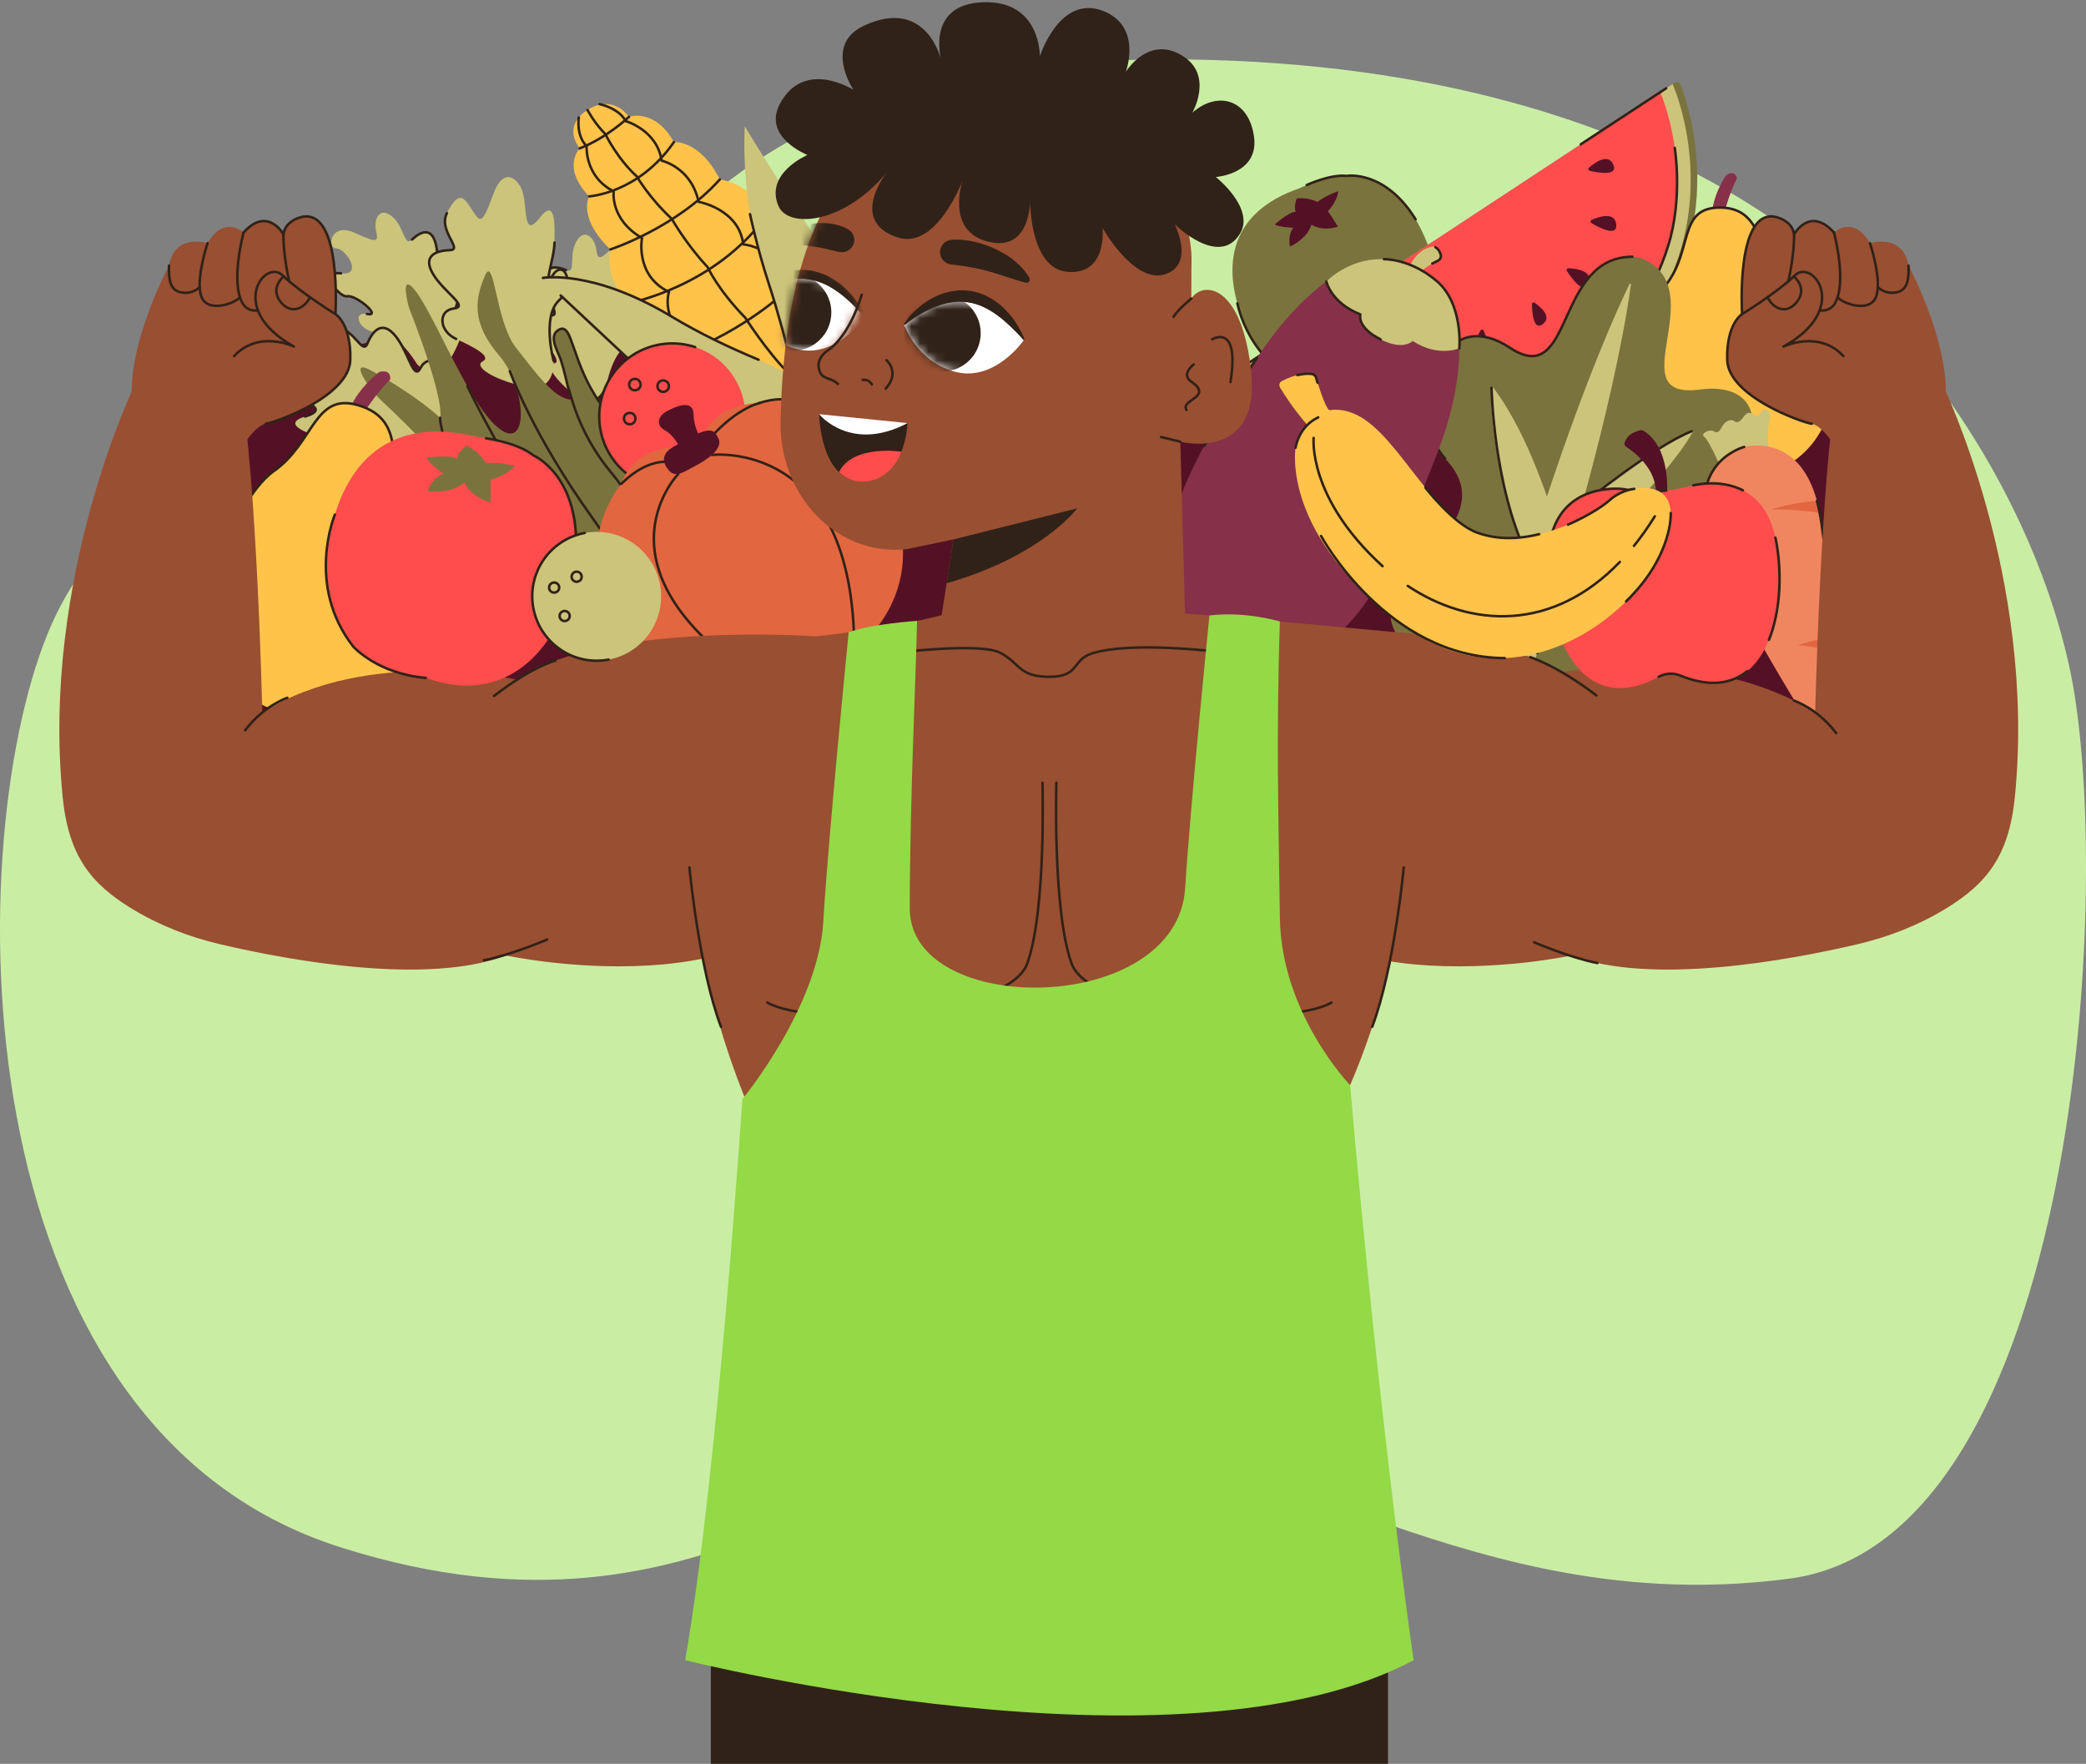 <svg width="246" height="208" viewBox="0 0 246 208" fill="none" xmlns="http://www.w3.org/2000/svg">
<rect x="0" y="0" width="246" height="208" fill="#808080" stroke="none"/>
<path d="M222.156 37.675C222.156 37.675 201.625 8.723 142.723 7.069C83.821 5.415 78.099 33.953 62.953 42.638C47.807 51.324 16.842 49.256 6.071 73.658C-4.7 98.06 -5.373 167.958 40.065 182.434C85.504 196.91 103.679 165.89 128.586 169.199C153.493 172.508 176.718 190.706 211.049 186.156C245.38 181.607 249.419 103.023 244.033 78.621C238.649 54.219 222.156 37.675 222.156 37.675Z" fill="#CAEDA4"/>
<path d="M111.641 55.872C111.641 55.872 121.133 64.872 116.153 73.236C111.172 81.6 103.867 80.416 80.395 84.924C56.924 89.433 22.842 87.895 19.924 75.316C16.863 62.114 28.551 42.398 46.673 39.665C71.636 35.902 106.561 52.548 111.641 55.872Z" fill="#541126"/>
<path d="M173.31 51.236C173.31 51.236 139.561 41.748 134.735 53.608C129.909 65.469 149.552 76.718 167.482 77.607C185.411 78.495 216.074 98.562 217.483 82.895C218.892 67.228 219.455 52.542 217.483 48.295C215.512 44.049 189.537 52.629 173.31 51.236Z" fill="#541126"/>
<path d="M168.421 28.965C170.748 35.026 169.598 42.322 161.66 44.154C154.519 48.272 148.798 43.454 146.47 37.393C144.143 31.332 144.965 25.056 153.231 22.204C161.637 18.254 166.093 22.903 168.421 28.965Z" fill="#7B733D"/>
<path d="M152.827 24.963C152.497 24.436 152.928 23.413 152.928 23.413C154.218 23.212 155.369 23.812 155.369 23.812C156.266 23.083 157.812 22.546 157.812 22.546C157.708 23.77 156.6 24.905 156.6 24.905C157.116 25.624 157.773 26.725 157.773 26.725C155.815 27.357 154.662 26.488 154.662 26.488C154.154 28.17 152.14 29.084 152.14 29.084C152.14 29.084 151.788 27.824 152.512 26.862C152.512 26.862 150.863 26.8 150.332 26.471C150.332 26.471 151.976 24.977 152.827 24.963Z" fill="#541126"/>
<path d="M145.924 35.761C145.924 35.761 147.208 42.963 154.234 45.396C154.234 45.396 157.559 46.315 161.659 44.154" stroke="#302218" stroke-width="0.294" stroke-miterlimit="10" stroke-linecap="round" stroke-linejoin="round"/>
<path d="M154.104 21.819C154.104 21.819 156.847 20.532 158.801 20.742C158.801 20.742 163.291 19.967 166.944 25.868" stroke="#302218" stroke-width="0.294" stroke-miterlimit="10" stroke-linecap="round" stroke-linejoin="round"/>
<path d="M147.032 42.938L197.421 9.79C197.706 9.603 198.09 9.725 198.211 10.044C199.583 13.651 205.524 32.492 186.354 46.716C166.19 61.678 149.458 46.056 146.968 43.525C146.799 43.354 146.831 43.071 147.032 42.938Z" fill="#7B733D"/>
<path d="M147.237 42.812L197.249 9.912C197.249 9.912 206.676 30.712 185.897 46.062C165.117 61.412 147.237 42.812 147.237 42.812Z" fill="#CBC47A"/>
<path d="M148.913 41.691L195.779 10.86C195.779 10.86 204.613 30.352 185.141 44.736C165.668 59.122 148.913 41.691 148.913 41.691Z" fill="#FF4D4D"/>
<path d="M187.467 20.144C187.303 20.106 187.25 19.9 187.375 19.789C188.022 19.214 189.615 18.004 190.248 19.391C190.899 20.816 188.43 20.366 187.467 20.144Z" fill="#541126"/>
<path d="M187.671 26.3C187.524 26.212 187.537 25.996 187.693 25.928C188.498 25.574 190.42 24.9 190.6 26.442C190.784 28.024 188.534 26.817 187.671 26.3Z" fill="#541126"/>
<path d="M162.636 36.829C162.686 36.668 162.535 36.517 162.374 36.569C161.547 36.835 159.684 37.599 160.562 38.856C161.464 40.148 162.336 37.778 162.636 36.829Z" fill="#541126"/>
<path d="M168.625 39.233C168.609 39.064 168.409 38.984 168.281 39.095C167.619 39.67 166.196 41.114 167.507 41.931C168.854 42.77 168.724 40.231 168.625 39.233Z" fill="#541126"/>
<path d="M184.783 31.957C184.69 31.812 184.798 31.624 184.969 31.631C185.852 31.671 187.883 31.919 187.359 33.387C186.821 34.896 185.331 32.807 184.783 31.957Z" fill="#541126"/>
<path d="M180.657 35.854C180.655 35.698 180.829 35.603 180.958 35.691C181.623 36.147 183.077 37.317 181.965 38.202C180.822 39.113 180.672 36.777 180.657 35.854Z" fill="#541126"/>
<path d="M174.603 38.964C174.677 38.827 174.875 38.83 174.944 38.97C175.298 39.692 175.986 41.421 174.585 41.644C173.147 41.874 174.163 39.772 174.603 38.964Z" fill="#541126"/>
<path d="M196.488 10.412L186.419 17.017" stroke="#302218" stroke-width="0.294" stroke-miterlimit="10" stroke-linecap="round" stroke-linejoin="round"/>
<path d="M197.5 17.433C197.5 17.433 198.495 23.367 196.713 29.027C194.826 35.027 191.59 38.666 191.59 38.666" stroke="#302218" stroke-width="0.294" stroke-miterlimit="10" stroke-linecap="round" stroke-linejoin="round"/>
<path d="M147.237 42.812L152.715 39.208" stroke="#302218" stroke-width="0.294" stroke-miterlimit="10" stroke-linecap="round" stroke-linejoin="round"/>
<path d="M203.145 25.81C203.145 25.81 203.916 22.718 204.841 21.045C204.841 21.045 204.696 19.95 203.563 20.658C203.563 20.658 201.753 23.23 201.884 25.889C202.015 28.548 202.86 26.847 203.145 25.81Z" fill="#86304A"/>
<path d="M215.289 49.603C215.289 49.603 220.578 40.825 212.106 33.709C212.106 33.709 209.515 31.409 208.365 29.713C207.215 28.017 206.948 24.278 202.482 24.488C198.016 24.697 199.554 29.5 196.586 33.439C193.618 37.377 191.711 54.563 203.062 56.074C212.739 57.362 215.289 49.603 215.289 49.603Z" fill="#FFC34A"/>
<path d="M215.288 49.603C215.288 49.603 220.578 40.825 212.106 33.709C212.106 33.709 209.515 31.409 208.365 29.713C207.215 28.017 206.948 24.278 202.482 24.488C198.015 24.697 199.554 29.5 196.586 33.439C195.031 35.502 193.767 41.202 194.549 46.379" stroke="#302218" stroke-width="0.294" stroke-miterlimit="10" stroke-linecap="round" stroke-linejoin="round"/>
<path d="M71.487 45.602C71.487 45.602 72.188 41.279 74.317 40.535C76.446 39.791 76.425 37.066 74.82 38.055C73.215 39.045 75.253 35.44 76.206 35.296C77.159 35.152 78.309 31.259 75.934 32.527C73.559 33.795 74.346 29.973 75.411 29.601C76.475 29.229 74.886 26.448 72.724 28.691C70.561 30.934 70.513 30.616 70.298 29.301C70.083 27.985 68.87 26.836 67.952 28.502C67.034 30.167 67.983 32.362 66.752 31.85C65.521 31.338 64.113 31.258 64.356 33.3C64.6 35.342 66.253 37.577 64.818 37.112C63.384 36.646 62.594 38.452 63.825 39.859C65.056 41.267 66.282 42.808 65.267 42.87C64.252 42.931 65.423 44.821 67.937 46.713C70.452 48.606 71.487 45.602 71.487 45.602Z" fill="#CBC47A"/>
<path d="M74.82 38.055C73.215 39.045 75.253 35.44 76.206 35.296C77.159 35.152 78.309 31.259 75.934 32.527C73.559 33.795 74.346 29.973 75.411 29.601" stroke="#302218" stroke-width="0.294" stroke-miterlimit="10" stroke-linecap="round" stroke-linejoin="round"/>
<path d="M67.937 46.714C70.452 48.606 71.487 45.602 71.487 45.602" stroke="#302218" stroke-width="0.294" stroke-miterlimit="10" stroke-linecap="round" stroke-linejoin="round"/>
<path d="M66.752 31.851C65.521 31.338 64.113 31.258 64.356 33.3C64.6 35.343 66.253 37.578 64.818 37.112C63.384 36.647 62.594 38.453 63.825 39.86" stroke="#302218" stroke-width="0.294" stroke-miterlimit="10" stroke-linecap="round" stroke-linejoin="round"/>
<path d="M49.16 42.912C49.16 42.912 46.925 39.1 44.65 39.177C42.375 39.254 41.401 36.682 43.272 37.028C45.143 37.374 41.91 34.725 40.961 34.938C40.012 35.15 37.51 31.906 40.207 32.233C42.905 32.56 40.769 29.251 39.632 29.289C38.495 29.328 38.976 26.131 41.829 27.453C44.682 28.774 44.611 28.458 44.333 27.142C44.056 25.826 44.778 24.302 46.249 25.535C47.721 26.767 47.629 29.178 48.6 28.247C49.571 27.316 50.867 26.727 51.383 28.738C51.899 30.748 51.159 33.455 52.339 32.493C53.519 31.532 54.92 32.943 54.276 34.716C53.631 36.489 53.04 38.386 54.017 38.074C54.995 37.761 54.582 39.967 52.907 42.664C51.23 45.361 49.16 42.912 49.16 42.912Z" fill="#CBC47A"/>
<path d="M48.599 28.247C49.571 27.316 50.867 26.727 51.383 28.737C51.898 30.747 51.159 33.454 52.339 32.493C53.518 31.531 54.92 32.943 54.275 34.715C53.631 36.489 53.039 38.386 54.017 38.073" stroke="#302218" stroke-width="0.294" stroke-miterlimit="10" stroke-linecap="round" stroke-linejoin="round"/>
<path d="M43.272 37.027C45.143 37.373 41.91 34.725 40.961 34.937C40.012 35.149 37.51 31.906 40.207 32.232" stroke="#302218" stroke-width="0.294" stroke-miterlimit="10" stroke-linecap="round" stroke-linejoin="round"/>
<path d="M65.28 42.553C65.28 42.553 63.89 37.348 65.906 35.441C67.921 33.534 66.525 30.485 65.221 32.404C63.918 34.322 65.41 30.346 65.388 28.608C65.373 27.423 65.716 23.017 63.688 25.637C61.661 28.256 62.212 24.587 61.628 22.615C61.233 21.285 59.451 19.34 58.153 22.947C56.854 26.555 56.641 26.222 55.737 24.853C54.833 23.485 54.211 22.152 52.701 25.137C51.645 27.225 54.68 29.457 53.04 29.501C51.401 29.545 49.779 30.165 51.081 32.335C52.382 34.505 55.363 36.182 53.519 36.381C51.674 36.581 51.697 39.006 53.787 39.966C55.877 40.926 58.029 42.039 56.921 42.619C55.812 43.2 58.079 44.731 61.855 45.589C65.631 46.448 65.28 42.553 65.28 42.553Z" fill="#CBC47A"/>
<path d="M65.28 42.553C65.28 42.553 63.89 37.348 65.906 35.441C67.921 33.534 66.525 30.485 65.221 32.404C63.918 34.322 65.41 30.346 65.388 28.608" stroke="#302218" stroke-width="0.294" stroke-miterlimit="10" stroke-linecap="round" stroke-linejoin="round"/>
<path d="M52.701 25.138C51.645 27.226 54.68 29.457 53.04 29.501C51.401 29.545 49.779 30.165 51.081 32.335C52.382 34.505 55.363 36.182 53.519 36.382C51.674 36.582 51.697 39.006 53.787 39.967" stroke="#302218" stroke-width="0.294" stroke-miterlimit="10" stroke-linecap="round" stroke-linejoin="round"/>
<path d="M51.259 56.548C51.259 56.548 46.873 53.419 44.379 54.637C41.886 55.855 39.522 53.477 41.776 52.931C44.03 52.384 39.783 52.386 38.163 51.755C37.059 51.324 32.813 50.1 35.977 49.121C39.141 48.142 35.513 47.37 33.871 46.131C32.764 45.295 31.568 42.943 35.402 42.993C39.235 43.044 38.999 42.727 38.034 41.4C37.07 40.074 36.041 39.024 39.366 38.658C41.691 38.401 42.716 42.026 43.332 40.506C43.949 38.987 45.099 37.685 46.674 39.666C48.249 41.646 48.773 45.026 49.608 43.369C50.443 41.712 52.705 42.584 52.87 44.879C53.035 47.173 53.322 49.579 54.255 48.745C55.187 47.91 55.825 50.57 55.304 54.406C54.783 58.243 51.259 56.548 51.259 56.548Z" fill="#CBC47A"/>
<path d="M39.366 38.658C41.691 38.401 42.716 42.026 43.332 40.506C43.949 38.987 45.099 37.685 46.674 39.666C48.249 41.646 48.773 45.026 49.608 43.369C50.442 41.712 52.704 42.584 52.87 44.879C53.035 47.173 53.322 49.579 54.255 48.745" stroke="#302218" stroke-width="0.294" stroke-miterlimit="10" stroke-linecap="round" stroke-linejoin="round"/>
<path d="M35.977 49.121C39.141 48.142 35.513 47.37 33.871 46.131C32.764 45.295 31.568 42.944 35.402 42.993" stroke="#302218" stroke-width="0.294" stroke-miterlimit="10" stroke-linecap="round" stroke-linejoin="round"/>
<path d="M44.38 54.638C41.886 55.856 39.522 53.478 41.776 52.931" stroke="#302218" stroke-width="0.294" stroke-miterlimit="10" stroke-linecap="round" stroke-linejoin="round"/>
<path d="M65.592 40.915C67.231 45.315 67.378 47.135 67.378 47.135C65.345 47.016 63.316 44.117 60.865 41.023C58.414 37.929 58.311 29.927 57.194 32.512C56.045 35.169 55.52 38.024 58.847 41.9C62.174 45.776 62.423 53.515 58.702 50.409C54.98 47.302 50.73 35.773 48.527 33.774C47.217 32.587 48.216 36.242 48.216 36.242C52.658 47.639 51.904 49.263 51.904 49.263C48.593 46.253 43.636 43.62 43.636 43.62C42.082 42.828 42.406 43.77 43.04 44.816C43.651 45.821 44.411 46.725 45.27 47.52C47.792 49.854 54.974 56.795 58.13 62.956C61.992 70.497 72.478 80.924 78.988 76.493C85.497 72.062 79.717 58.412 74.043 52.124C71.46 49.263 67.878 42.853 67.501 40.386C67.501 40.386 67.291 38.41 66.043 38.821C64.794 39.233 65.592 40.915 65.592 40.915Z" fill="#7B733D"/>
<path d="M51.904 49.264C51.904 49.264 51.828 51.472 54.007 54.669C54.007 54.669 67.52 74.772 78.988 76.494C78.988 76.494 74.822 67.996 69.846 61.054C62.806 51.233 60.118 43.766 60.118 43.766" stroke="#302218" stroke-width="0.294" stroke-miterlimit="10" stroke-linecap="round" stroke-linejoin="round"/>
<path d="M78.988 76.494C79.536 66.732 75.337 59.664 72.041 55.683C69.922 53.124 68.341 50.159 67.41 46.998C67.169 46.178 66.973 45.606 66.973 45.606C66.973 45.606 66.447 43.311 66.095 42.319C65.743 41.326 64.551 39.464 66.043 38.821C67.534 38.178 67.487 42.914 70.765 47.52" stroke="#302218" stroke-width="0.294" stroke-miterlimit="10" stroke-linecap="round" stroke-linejoin="round"/>
<path d="M55.127 45.56C55.127 45.56 67.481 71.408 78.988 76.494" stroke="#302218" stroke-width="0.294" stroke-miterlimit="10" stroke-linecap="round" stroke-linejoin="round"/>
<path d="M192.503 30.278C183.314 30.28 185.636 45.999 178.065 41.014C169.261 35.218 166.012 49.438 170.422 54.075C174.383 58.24 172.074 62.02 167.005 66.83C156.248 77.04 177.596 81.753 177.596 81.753C177.596 81.753 198.944 86.466 195.353 73.088C193.661 66.786 193.795 62.524 199.63 60.522C206.125 58.293 211.383 44.517 200.386 45.941C190.928 47.166 201.91 34.385 193.876 30.581C193.876 30.581 193.263 30.309 192.503 30.278Z" fill="#7B733D"/>
<path d="M177.595 81.753C177.595 81.753 198.943 86.466 195.352 73.088C193.66 66.786 193.795 62.524 199.63 60.522" stroke="#302218" stroke-width="0.294" stroke-miterlimit="10" stroke-linecap="round" stroke-linejoin="round"/>
<path d="M170.421 54.075C166.012 49.438 169.261 35.219 178.064 41.014C185.635 45.999 183.313 30.28 192.503 30.278" stroke="#302218" stroke-width="0.294" stroke-miterlimit="10" stroke-linecap="round" stroke-linejoin="round"/>
<path d="M175.951 80.389C176.915 76.397 178.068 72.446 179.249 68.501C180.443 64.559 181.717 60.635 183.042 56.722C184.362 52.809 185.755 48.91 187.25 45.035C188.76 41.163 190.33 37.305 192.161 33.503C192.182 33.46 192.237 33.439 192.283 33.457C192.321 33.471 192.343 33.506 192.338 33.542C191.774 37.623 190.949 41.647 190.065 45.657C189.165 49.663 188.162 53.648 187.088 57.616C186.018 61.585 184.896 65.542 183.696 69.483C182.482 73.42 181.24 77.352 179.81 81.241C179.456 82.201 178.319 82.746 177.269 82.459C176.292 82.191 175.738 81.286 175.951 80.389Z" fill="#CBC47A"/>
<path d="M181.003 64.748C182.272 63.337 183.659 62.036 185.089 60.775C186.518 59.513 188.004 58.304 189.526 57.13C191.045 55.952 192.615 54.822 194.258 53.76C195.911 52.708 197.608 51.696 199.489 50.857C199.538 50.836 199.595 50.853 199.618 50.896C199.631 50.922 199.629 50.95 199.615 50.974C198.634 52.654 197.466 54.161 196.257 55.627C195.037 57.084 193.744 58.472 192.4 59.814C191.059 61.158 189.681 62.467 188.247 63.724C186.814 64.982 185.337 66.2 183.744 67.308C182.846 67.932 181.584 67.795 180.924 67.003C180.363 66.328 180.421 65.395 181.003 64.748Z" fill="#CBC47A"/>
<path d="M180.473 66.585C179.71 64.957 179.113 63.281 178.576 61.589C178.038 59.897 177.579 58.181 177.172 56.452C176.762 54.723 176.421 52.974 176.184 51.196C175.962 49.413 175.8 47.613 175.898 45.738C175.901 45.69 175.946 45.651 175.999 45.652C176.031 45.652 176.058 45.666 176.075 45.688C177.242 47.199 178.148 48.787 178.995 50.391C179.827 51.999 180.555 53.636 181.213 55.294C181.874 56.951 182.485 58.623 183.016 60.317C183.547 62.011 184.019 63.723 184.325 65.481C184.498 66.472 183.746 67.428 182.646 67.618C181.709 67.779 180.822 67.332 180.473 66.585Z" fill="#CBC47A"/>
<path d="M181.292 77.013C181.292 77.013 183.788 69.169 184.527 66.747" stroke="#302218" stroke-width="0.294" stroke-miterlimit="10" stroke-linecap="round" stroke-linejoin="round"/>
<path d="M186.628 59.453C186.628 59.453 194.983 52.641 199.489 50.856" stroke="#302218" stroke-width="0.294" stroke-miterlimit="10" stroke-linecap="round" stroke-linejoin="round"/>
<path d="M175.898 45.738C175.898 45.738 176.094 57.243 180.14 65.569" stroke="#302218" stroke-width="0.294" stroke-miterlimit="10" stroke-linecap="round" stroke-linejoin="round"/>
<path d="M165.956 32.143C165.956 32.143 166.607 29.582 168.835 29.091C168.985 29.058 169.144 29.077 169.277 29.154C169.491 29.279 169.793 29.541 169.91 30.053C169.974 30.337 169.835 30.628 169.57 30.748C168.895 31.054 167.521 31.781 166.984 32.838C166.984 32.838 165.442 33.021 165.956 32.143Z" fill="#CBC47A"/>
<path d="M171.236 35.785C171.236 35.785 174.191 41.786 169.167 54.314C165.772 62.78 162.423 71.047 157.273 75.213C153.614 78.173 148.527 78.696 144.318 76.59L144.202 76.531C140.018 74.375 137.438 69.96 137.67 65.259C137.995 58.643 142.693 51.061 147.525 43.325C154.677 31.877 161.265 30.723 161.265 30.723C161.265 30.723 163.841 30.349 166.929 31.918C170.018 33.485 171.236 35.785 171.236 35.785Z" fill="#86304A"/>
<path d="M156.414 33.199C156.414 33.199 157.076 35.81 160.423 37.075C160.423 37.075 160.111 38.651 162.813 40.023C165.516 41.395 166.603 40.213 166.603 40.213C169.6 42.168 172.099 41.075 172.099 41.075C172.099 41.075 173.126 34.425 167.103 31.573C160.764 28.572 156.414 33.199 156.414 33.199Z" fill="#CBC47A"/>
<path d="M156.414 33.199C156.414 33.199 156.98 35.735 160.423 37.075C160.423 37.075 159.947 38.586 162.813 40.023" stroke="#302218" stroke-width="0.294" stroke-miterlimit="10" stroke-linecap="round" stroke-linejoin="round"/>
<path d="M163.213 30.567C163.213 30.567 166.273 30.455 169.429 33.139C172.586 35.822 172.099 41.076 172.099 41.076" stroke="#302218" stroke-width="0.294" stroke-miterlimit="10" stroke-linecap="round" stroke-linejoin="round"/>
<path d="M168.91 31.081C168.91 31.081 169.236 30.907 169.57 30.747C169.905 30.589 169.961 30.233 169.909 30.053C169.858 29.873 169.714 29.401 169.276 29.154" stroke="#302218" stroke-width="0.294" stroke-miterlimit="10" stroke-linecap="round" stroke-linejoin="round"/>
<path d="M142.009 52.582C142.009 52.582 145.92 45.437 148.227 42.233" stroke="#302218" stroke-width="0.294" stroke-miterlimit="10" stroke-linecap="round" stroke-linejoin="round"/>
<path d="M42.369 49.469C42.369 49.469 44.362 46.298 46.01 44.768C46.01 44.768 46.249 43.49 44.724 43.867C44.724 43.867 41.76 46.076 40.932 49.095C40.103 52.114 41.671 50.525 42.369 49.469Z" fill="#86304A"/>
<path d="M47.217 80.501C47.217 80.501 56.343 72.632 49.486 61.579C49.486 61.579 47.434 58.059 46.77 55.743C46.106 53.428 47.179 49.152 42.112 47.749C37.046 46.346 37.005 52.276 32.245 55.588C27.486 58.901 19.058 77.402 31.186 83.25C41.525 88.236 47.217 80.501 47.217 80.501Z" fill="#FFC34A"/>
<path d="M47.217 80.501C47.217 80.501 56.343 72.632 49.486 61.579C49.486 61.579 47.434 58.059 46.77 55.743C46.107 53.428 47.179 49.152 42.113 47.749C37.046 46.346 37.005 52.276 32.246 55.588C29.752 57.324 26.252 63.228 25.228 69.298" stroke="#302218" stroke-width="0.294" stroke-miterlimit="10" stroke-linecap="round" stroke-linejoin="round"/>
<path d="M202.568 54.331C202.568 54.331 201.471 51.867 200.965 51.497C200.46 51.127 201.652 50.558 202.099 50.857C202.546 51.156 202.809 50.834 203.123 50.254C203.437 49.673 204.109 49.361 204.488 49.639C204.868 49.916 205.184 49.787 205.641 49.124C206.099 48.46 206.531 48.666 206.928 48.956C207.326 49.247 207.597 48.725 207.822 48.417C208.046 48.111 208.935 48.373 208.727 49.302C208.519 50.231 208.22 52.36 208.902 53.391C209.584 54.421 202.945 55.769 202.568 54.331Z" fill="#CBC47A"/>
<path d="M214.043 86.498C214.427 87.103 215.361 86.852 215.39 86.136C215.623 80.434 216.024 65.603 214.269 59.069C212.073 50.89 205.69 52.705 205.69 52.705C205.69 52.705 199.256 54.332 201.453 62.511C203.208 69.045 210.985 81.68 214.043 86.498Z" fill="#F0865F"/>
<path d="M214.269 59.069C214.269 59.069 211.603 59.188 208.859 60.086C208.859 60.086 210.968 59.959 214.59 60.476C214.59 60.476 214.336 59.308 214.269 59.069Z" fill="#E26640"/>
<path d="M203.586 68.029C203.586 68.029 205.855 67.315 208.813 67.12C208.813 67.12 207.153 68.345 204.131 69.178C204.131 69.178 203.699 68.275 203.586 68.029Z" fill="#E26640"/>
<path d="M200.996 59.314C200.996 59.314 202.409 58.48 205.328 57.727C205.328 57.727 203.506 57.417 201.099 57.993C201.099 57.993 200.987 58.871 200.996 59.314Z" fill="#E26640"/>
<path d="M215.601 76.633C215.601 76.633 213.912 76.228 212.031 76.086C212.031 76.086 213.568 75.463 215.6 75.316L215.601 76.633Z" fill="#E26640"/>
<path d="M215.39 86.136C215.623 80.435 216.024 65.603 214.269 59.069" stroke="#302218" stroke-width="0.294" stroke-miterlimit="10" stroke-linecap="round" stroke-linejoin="round"/>
<path d="M205.69 52.705C205.69 52.705 199.257 54.332 201.453 62.511C201.799 63.798 204.605 70.875 207.113 74.884" stroke="#302218" stroke-width="0.294" stroke-miterlimit="10" stroke-linecap="round" stroke-linejoin="round"/>
<path d="M95.719 59.365C92.12 59.888 88.791 55.31 88.791 55.31C84.636 53.612 82.862 49.648 82.862 49.648C79.332 47.339 77.944 42.596 77.944 42.596C74.232 39.234 74.239 35.725 74.239 35.725C71.082 32.858 71.978 29.416 71.978 29.416C68.062 25.653 69.475 23.157 69.475 23.157C66.186 19.736 68.353 17.501 68.353 17.501C66.276 14.58 69.284 12.975 69.284 12.975C69.284 12.975 71.971 10.938 74.175 13.777C74.175 13.777 77.198 12.694 79.474 16.762C79.474 16.762 82.491 16.425 84.889 21.159C84.889 21.159 88.675 21.606 90.439 25.363C90.439 25.363 93.977 26.606 96.044 31.021C96.044 31.021 100.328 33.911 101.398 37.794C101.398 37.794 104.761 40.742 104.992 44.949C104.992 44.949 108.42 49.463 106.613 52.399C106.611 52.399 103.894 56.329 95.719 59.365Z" fill="#FFC34A"/>
<path d="M69.284 12.974C69.284 12.974 70.129 14.574 71.393 15.813C71.393 15.813 72.766 18.688 75.105 20.809C75.105 20.809 76.528 23.311 79.228 25.815C79.228 25.815 80.925 28.825 83.456 31.505C83.456 31.505 84.612 34.11 87.89 37.472C87.89 37.472 90.39 41.401 93.002 44.029C93.002 44.029 94.427 47.076 97.574 50.182C97.574 50.182 99.967 53.967 102.092 56.263" stroke="#302218" stroke-width="0.294" stroke-miterlimit="10" stroke-linecap="round" stroke-linejoin="round"/>
<path d="M68.255 13.846C68.255 13.846 67.916 15.989 69.18 17.228C69.18 17.228 68.925 20.827 72.371 22.558C72.371 22.558 71.903 25.869 75.711 28.064C75.711 28.064 74.853 32.499 78.894 34.422C78.894 34.422 77.624 38.079 82.284 41.057C82.284 41.057 83.016 46.173 87.397 47.614C87.397 47.614 88.176 51.442 93.012 53.099C93.012 53.099 95.437 57.278 99.879 57.677" stroke="#302218" stroke-width="0.294" stroke-miterlimit="10" stroke-linecap="round" stroke-linejoin="round"/>
<path d="M70.71 12.276C70.71 12.276 72.989 12.745 73.787 14.282C73.787 14.282 77.504 15.341 78.022 18.944C78.022 18.944 81.523 19.717 82.381 23.799C82.381 23.799 87.153 24.633 87.652 28.821C87.652 28.821 91.788 29.021 93.13 34.121C93.13 34.121 98.024 36.575 97.917 40.887C97.917 40.887 101.496 42.924 101.444 47.707C101.444 47.707 104.792 51.297 103.614 55.29" stroke="#302218" stroke-width="0.294" stroke-miterlimit="10" stroke-linecap="round" stroke-linejoin="round"/>
<path d="M69.474 23.157C69.474 23.157 75.269 22.82 79.472 16.762" stroke="#302218" stroke-width="0.294" stroke-miterlimit="10" stroke-linecap="round" stroke-linejoin="round"/>
<path d="M71.978 29.416C71.978 29.416 79.779 26.868 84.887 21.159" stroke="#302218" stroke-width="0.294" stroke-miterlimit="10" stroke-linecap="round" stroke-linejoin="round"/>
<path d="M74.238 35.724C74.238 35.724 84.391 33.817 90.438 25.363" stroke="#302218" stroke-width="0.294" stroke-miterlimit="10" stroke-linecap="round" stroke-linejoin="round"/>
<path d="M77.944 42.596C77.944 42.596 88.223 39.893 96.042 31.021" stroke="#302218" stroke-width="0.294" stroke-miterlimit="10" stroke-linecap="round" stroke-linejoin="round"/>
<path d="M82.862 49.648C82.862 49.648 94.148 44.865 101.396 37.794" stroke="#302218" stroke-width="0.294" stroke-miterlimit="10" stroke-linecap="round" stroke-linejoin="round"/>
<path d="M88.79 55.31C88.79 55.31 98.312 51.155 104.99 44.949" stroke="#302218" stroke-width="0.294" stroke-miterlimit="10" stroke-linecap="round" stroke-linejoin="round"/>
<path d="M74.174 13.777C74.174 13.777 71.551 16.269 68.352 17.501" stroke="#302218" stroke-width="0.294" stroke-miterlimit="10" stroke-linecap="round" stroke-linejoin="round"/>
<path d="M101.729 57.538C101.729 57.538 94.815 50.733 92.831 40.978C92.3 38.368 91.599 35.763 90.59 33.229C87.161 24.615 87.829 14.894 87.829 14.894C87.829 14.894 93.983 25.114 101.177 35.342C106.44 42.824 113.072 53.22 101.729 57.538Z" fill="#CBC47A"/>
<path d="M101.953 57.695C101.953 57.695 101.996 47.628 89.46 42.42C85.957 40.965 82.501 39.315 79.188 37.323C69.848 31.708 64.025 32.774 64.025 32.774C64.025 32.774 71.464 40.236 78.858 46.767C86.252 53.299 92.639 64.292 101.953 57.695Z" fill="#CBC47A"/>
<path d="M89.46 42.421C85.957 40.965 82.501 39.315 79.188 37.324C69.848 31.709 64.025 32.775 64.025 32.775" stroke="#302218" stroke-width="0.294" stroke-miterlimit="10" stroke-linecap="round" stroke-linejoin="round"/>
<path d="M103.097 54.832C103.966 56.043 105.208 58.151 103.372 59.067C101.325 60.089 99.883 58.08 99.013 56.869C98.144 55.659 98.353 54.221 99.481 53.658C100.609 53.096 102.227 53.621 103.097 54.832Z" fill="#7B733D"/>
<path d="M99.577 55.051C99.577 55.051 94.334 49.419 92.831 40.978C92.831 40.978 91.856 37.085 90.59 33.23C89.324 29.374 88.445 25.249 88.445 25.249" stroke="#302218" stroke-width="0.294" stroke-miterlimit="10" stroke-linecap="round" stroke-linejoin="round"/>
<path d="M98.95 59.147C98.95 59.147 94.177 62.149 86.518 54.458" stroke="#302218" stroke-width="0.294" stroke-miterlimit="10" stroke-linecap="round" stroke-linejoin="round"/>
<path d="M66.118 34.844L78.858 46.768" stroke="#302218" stroke-width="0.294" stroke-miterlimit="10" stroke-linecap="round" stroke-linejoin="round"/>
<path d="M83.073 56.862C87.351 54.77 89.123 49.607 87.031 45.33C84.939 41.053 79.776 39.281 75.499 41.373C71.221 43.464 69.45 48.627 71.541 52.905C73.633 57.182 78.796 58.954 83.073 56.862Z" fill="#FF4D4D"/>
<path d="M76.597 57.312C72.073 55.825 69.611 50.953 71.098 46.429C72.584 41.906 77.457 39.443 81.981 40.93" stroke="#302218" stroke-width="0.294" stroke-miterlimit="10" stroke-linecap="round" stroke-linejoin="round"/>
<path d="M74.472 48.721C74.826 48.837 75.019 49.219 74.902 49.572C74.786 49.926 74.405 50.119 74.051 50.003C73.697 49.886 73.504 49.505 73.621 49.151C73.737 48.797 74.118 48.605 74.472 48.721Z" stroke="#302218" stroke-width="0.294" stroke-miterlimit="10" stroke-linecap="round" stroke-linejoin="round"/>
<path d="M78.417 44.895C78.771 45.011 78.964 45.393 78.848 45.746C78.731 46.1 78.35 46.293 77.996 46.176C77.642 46.06 77.45 45.679 77.566 45.325C77.682 44.971 78.063 44.779 78.417 44.895Z" stroke="#302218" stroke-width="0.294" stroke-miterlimit="10" stroke-linecap="round" stroke-linejoin="round"/>
<path d="M75.08 44.711C75.434 44.828 75.626 45.208 75.51 45.562C75.394 45.916 75.013 46.109 74.659 45.993C74.305 45.876 74.112 45.495 74.228 45.141C74.345 44.787 74.726 44.595 75.08 44.711Z" stroke="#302218" stroke-width="0.294" stroke-miterlimit="10" stroke-linecap="round" stroke-linejoin="round"/>
<path d="M79.349 52.735C79.349 52.735 74.701 52.91 73.265 57.056C73.265 57.056 67.441 63.973 72.302 72.019C77.163 80.066 84.849 85.448 91.568 81.652C91.568 81.652 97.227 81.421 100.744 76.636C100.744 76.636 112.143 68.912 102.835 54.211C102.835 54.211 96.832 44.921 89.574 47.519C89.574 47.519 84.449 47.458 82.908 51.412C82.908 51.412 81.558 52.241 79.349 52.735Z" fill="#E26640"/>
<path d="M79.289 54.56C79.289 54.56 76.692 53.678 73.265 57.056" stroke="#302218" stroke-width="0.294" stroke-miterlimit="10" stroke-linecap="round" stroke-linejoin="round"/>
<path d="M80.006 55.872C80.006 55.872 68.43 67.685 91.567 81.652" stroke="#302218" stroke-width="0.294" stroke-miterlimit="10" stroke-linecap="round" stroke-linejoin="round"/>
<path d="M83.948 53.648C83.948 53.648 100.714 51.629 100.744 76.637" stroke="#302218" stroke-width="0.294" stroke-miterlimit="10" stroke-linecap="round" stroke-linejoin="round"/>
<path d="M76.007 77.012C76.007 77.012 81.67 84.287 88.54 82.75" stroke="#302218" stroke-width="0.294" stroke-miterlimit="10" stroke-linecap="round" stroke-linejoin="round"/>
<path d="M89.574 47.52C89.574 47.52 86.378 48.261 83.089 52.484" stroke="#302218" stroke-width="0.294" stroke-miterlimit="10" stroke-linecap="round" stroke-linejoin="round"/>
<path d="M96.828 48.419C96.828 48.419 93.802 46.132 89.574 47.52" stroke="#302218" stroke-width="0.294" stroke-miterlimit="10" stroke-linecap="round" stroke-linejoin="round"/>
<path d="M79.35 52.735C79.35 52.735 77.664 53.546 78.557 55.028C79.45 56.51 80.272 55.881 82.26 54.795C84.247 53.709 85.211 52.579 84.697 51.639C84.183 50.699 83.924 49.897 79.35 52.735Z" fill="#541126"/>
<path d="M83.089 52.484C83.089 52.484 81.819 50.772 81.791 48.883C81.763 46.993 79.65 47.942 78.618 48.506C77.586 49.07 77.276 50.166 78.481 50.794C79.686 51.423 80.731 53.772 80.731 53.772C80.731 53.772 81.745 53.776 83.089 52.484Z" fill="#541126"/>
<path d="M163.683 184.072H83.829V208H163.683V184.072Z" fill="#302218"/>
<path d="M151.216 76.222C151.216 76.222 169.74 71.204 184.161 79.257C184.161 79.257 201.476 76.123 214.066 84.024C214.066 84.024 214.7 56.456 216.687 45.276C216.687 45.276 218.171 40.724 229.017 45.183C229.017 45.183 240.196 68.013 237.613 93.968C236.919 100.941 234.277 104.214 229.46 107.152C226.229 109.123 222.676 110.501 218.991 111.362C210.908 113.249 194.775 116.231 185.312 112.679C185.312 112.679 149.504 120.378 144.728 97.938C140.273 77.012 151.216 76.222 151.216 76.222Z" fill="#994F31"/>
<path d="M216.636 52.948C216.636 52.948 214.951 50.179 213.654 49.971C212.358 49.763 203.804 46.708 203.69 42.434C203.577 38.16 205.441 37.04 205.441 37.04C205.441 37.04 204.67 24.815 209.264 25.552C209.264 25.552 211.325 25.882 211.575 27.626C211.575 27.626 213.442 24.262 216.272 27.416C216.272 27.416 218.583 25.297 220.524 28.679C220.524 28.679 224.369 27.442 225.073 31.314C225.073 31.314 232.36 44.916 228.185 51.432C226.643 53.838 220.221 53.806 216.636 52.948Z" fill="#994F31"/>
<path d="M213.654 49.971C212.358 49.763 203.804 46.708 203.69 42.434C203.577 38.16 205.441 37.04 205.441 37.04C205.441 37.04 204.67 24.815 209.264 25.552C209.264 25.552 211.325 25.882 211.575 27.626C211.575 27.626 213.442 24.262 216.272 27.416" stroke="#302218" stroke-width="0.294" stroke-miterlimit="10" stroke-linecap="round" stroke-linejoin="round"/>
<path d="M205.441 37.04C205.441 37.04 209.601 34.492 211.679 32.468C213.758 30.444 218.334 36.415 210.334 40.865C210.334 40.865 214.506 38.863 217.391 41.996" stroke="#302218" stroke-width="0.294" stroke-miterlimit="10" stroke-linecap="round" stroke-linejoin="round"/>
<path d="M211.575 27.625C211.575 27.625 211.64 29.881 210.895 33.178" stroke="#302218" stroke-width="0.294" stroke-miterlimit="10" stroke-linecap="round" stroke-linejoin="round"/>
<path d="M216.273 27.415C216.273 27.415 217.926 33.486 216.293 35.926C216.293 35.926 215.764 36.764 214.586 36.602" stroke="#302218" stroke-width="0.294" stroke-miterlimit="10" stroke-linecap="round" stroke-linejoin="round"/>
<path d="M220.524 28.679C220.524 28.679 222.017 33.148 221.221 35.049C220.425 36.95 217.238 35.752 216.706 35.042" stroke="#302218" stroke-width="0.294" stroke-miterlimit="10" stroke-linecap="round" stroke-linejoin="round"/>
<path d="M221.448 33.849C221.448 33.849 222.264 34.769 223.68 34.471C225.094 34.171 225.086 32.668 225.073 31.314" stroke="#302218" stroke-width="0.294" stroke-miterlimit="10" stroke-linecap="round" stroke-linejoin="round"/>
<path d="M211.544 32.599C211.544 32.599 213.177 33.897 211.963 35.526C210.749 37.156 209.148 36.452 208.437 35.058" stroke="#302218" stroke-width="0.294" stroke-miterlimit="10" stroke-linecap="round" stroke-linejoin="round"/>
<path d="M180.448 77.493C180.448 77.493 183.638 78.471 188.262 82.012" stroke="#302218" stroke-width="0.294" stroke-miterlimit="10" stroke-linecap="round" stroke-linejoin="round"/>
<path d="M211.552 82.618C211.552 82.618 214.316 83.513 216.537 86.447" stroke="#302218" stroke-width="0.294" stroke-miterlimit="10" stroke-linecap="round" stroke-linejoin="round"/>
<path d="M180.918 111.12C180.918 111.12 185.137 112.934 188.38 113.566" stroke="#302218" stroke-width="0.294" stroke-miterlimit="10" stroke-linecap="round" stroke-linejoin="round"/>
<path d="M96.258 75.042C96.258 75.042 70.95 73.25 60.995 80.158C60.995 80.158 43.524 76.123 30.935 84.024C30.935 84.024 30.301 56.456 28.314 45.277C28.314 45.277 26.83 40.725 15.983 45.183C15.983 45.183 4.804 68.013 7.388 93.968C8.081 100.942 10.724 104.214 15.54 107.152C18.771 109.123 22.324 110.502 26.01 111.362C34.092 113.25 50.226 116.232 59.689 112.679C59.689 112.679 95.496 120.379 100.273 97.939C104.727 77.012 96.258 75.042 96.258 75.042Z" fill="#994F31"/>
<path d="M28.364 52.948C28.364 52.948 30.049 50.179 31.345 49.971C32.642 49.763 41.196 46.708 41.31 42.434C41.423 38.16 39.559 37.04 39.559 37.04C39.559 37.04 40.33 24.815 35.735 25.552C35.735 25.552 33.675 25.882 33.424 27.626C33.424 27.626 31.558 24.262 28.727 27.416C28.727 27.416 26.416 25.297 24.476 28.679C24.476 28.679 20.631 27.442 19.927 31.314C19.927 31.314 12.64 44.916 16.814 51.432C18.357 53.838 24.779 53.806 28.364 52.948Z" fill="#994F31"/>
<path d="M31.346 49.971C32.642 49.763 41.197 46.708 41.31 42.434C41.423 38.16 39.559 37.04 39.559 37.04C39.559 37.04 40.33 24.815 35.736 25.552C35.736 25.552 33.675 25.882 33.425 27.626C33.425 27.626 31.558 24.262 28.728 27.416" stroke="#302218" stroke-width="0.294" stroke-miterlimit="10" stroke-linecap="round" stroke-linejoin="round"/>
<path d="M39.559 37.04C39.559 37.04 35.399 34.492 33.321 32.468C31.242 30.444 26.666 36.415 34.666 40.865C34.666 40.865 30.494 38.863 27.609 41.996" stroke="#302218" stroke-width="0.294" stroke-miterlimit="10" stroke-linecap="round" stroke-linejoin="round"/>
<path d="M33.425 27.625C33.425 27.625 33.36 29.881 34.105 33.178" stroke="#302218" stroke-width="0.294" stroke-miterlimit="10" stroke-linecap="round" stroke-linejoin="round"/>
<path d="M28.728 27.415C28.728 27.415 27.074 33.486 28.707 35.926C28.707 35.926 29.236 36.764 30.414 36.602" stroke="#302218" stroke-width="0.294" stroke-miterlimit="10" stroke-linecap="round" stroke-linejoin="round"/>
<path d="M24.476 28.679C24.476 28.679 22.983 33.148 23.779 35.049C24.575 36.95 27.762 35.752 28.294 35.042" stroke="#302218" stroke-width="0.294" stroke-miterlimit="10" stroke-linecap="round" stroke-linejoin="round"/>
<path d="M23.552 33.849C23.552 33.849 22.736 34.769 21.321 34.471C19.906 34.171 19.914 32.668 19.927 31.314" stroke="#302218" stroke-width="0.294" stroke-miterlimit="10" stroke-linecap="round" stroke-linejoin="round"/>
<path d="M33.456 32.599C33.456 32.599 31.823 33.897 33.037 35.526C34.252 37.156 35.852 36.452 36.563 35.058" stroke="#302218" stroke-width="0.294" stroke-miterlimit="10" stroke-linecap="round" stroke-linejoin="round"/>
<path d="M65.491 77.909C65.491 77.909 62.88 78.529 58.257 82.07" stroke="#302218" stroke-width="0.294" stroke-miterlimit="10" stroke-linecap="round" stroke-linejoin="round"/>
<path d="M33.891 82.29C33.891 82.29 31.127 83.185 28.907 86.12" stroke="#302218" stroke-width="0.294" stroke-miterlimit="10" stroke-linecap="round" stroke-linejoin="round"/>
<path d="M64.525 110.792C64.525 110.792 60.306 112.607 57.063 113.238" stroke="#302218" stroke-width="0.294" stroke-miterlimit="10" stroke-linecap="round" stroke-linejoin="round"/>
<path d="M92.053 49.699C91.883 58.308 98.529 65.586 106.883 64.773L112.455 63.608L109.783 80.562C109.783 80.562 114.74 85.525 124.194 82.819C136.646 79.257 139.768 72.874 139.768 72.874L139.195 52.086C139.195 52.086 148.765 54.527 147.535 43.645C145.994 30.018 138.398 34.009 140.476 37.846L140.502 31.499C140.834 25.36 137.17 17.833 127.232 16.25L113.928 13.986C113.928 13.986 92.828 10.546 92.053 49.699Z" fill="#994F31"/>
<path d="M140.78 42.974C140.78 42.974 139.208 44.126 140.476 44.998C143.179 46.854 139.152 47.108 139.919 48.344" stroke="#302218" stroke-width="0.294" stroke-miterlimit="10" stroke-linecap="round" stroke-linejoin="round"/>
<path d="M142.945 40.017C142.945 40.017 146.226 37.981 145.11 45.058" stroke="#302218" stroke-width="0.294" stroke-miterlimit="10" stroke-linecap="round" stroke-linejoin="round"/>
<path d="M111.641 68.776L112.455 63.608L127.036 59.947C127.036 59.947 122.841 65.59 111.641 68.776Z" fill="#302218"/>
<path d="M112.328 31.205C112.882 31.272 113.673 31.361 114.358 31.493C115.068 31.617 115.784 31.767 116.496 31.965C117.208 32.162 117.918 32.393 118.647 32.632C119.388 32.856 120.118 33.131 120.962 33.329L120.981 33.333C121.186 33.381 121.391 33.254 121.439 33.049C121.462 32.95 121.445 32.85 121.397 32.769C120.95 32.004 120.36 31.348 119.687 30.794C119.025 30.218 118.255 29.794 117.469 29.401C116.678 29.016 115.837 28.728 114.971 28.52C114.078 28.328 113.263 28.2 112.204 28.28C111.401 28.342 110.8 29.042 110.861 29.845C110.915 30.55 111.461 31.099 112.137 31.181L112.328 31.205Z" fill="#302218"/>
<mask id="mask0_2443_10589" style="mask-type:luminance" maskUnits="userSpaceOnUse" x="94" y="23" width="9" height="9">
<path d="M97.716 23.634C97.716 23.634 95.644 26.954 94.637 30.989C94.637 30.989 101.275 31.929 102.479 29.107C102.479 29.107 101.036 25.065 97.716 23.634Z" fill="white"/>
</mask>
<g mask="url(#mask0_2443_10589)">
<path d="M99.966 27.005C99.268 26.639 98.701 26.498 98.043 26.382C97.402 26.286 96.748 26.273 96.103 26.346C95.459 26.42 94.817 26.554 94.23 26.845C93.641 27.114 93.106 27.518 92.704 28.053C92.57 28.232 92.606 28.486 92.785 28.621C92.836 28.659 92.892 28.683 92.951 28.695L92.99 28.702C93.62 28.822 94.138 28.841 94.648 28.914C95.151 28.974 95.625 29.005 96.096 29.088C96.564 29.162 97.026 29.251 97.479 29.365C97.915 29.457 98.429 29.613 98.761 29.672L99.038 29.721C99.828 29.86 100.581 29.332 100.72 28.543C100.832 27.905 100.509 27.291 99.966 27.005Z" fill="#302218"/>
</g>
<path d="M136.917 51.533L139.195 52.086" stroke="#302218" stroke-width="0.294" stroke-miterlimit="10" stroke-linecap="round" stroke-linejoin="round"/>
<path d="M96.594 48.84C96.594 48.84 100.72 49.855 107.026 49.893C107.026 49.893 106.851 57.155 101.08 56.641C96.746 56.254 96.594 48.84 96.594 48.84Z" fill="#302218"/>
<path d="M106.295 53.262C106.295 53.262 100.566 52.385 98.946 55.671C98.946 55.671 100.634 57.505 103.363 56.484C103.363 56.484 105.479 55.716 106.295 53.262Z" fill="#FF4D4D"/>
<path d="M96.594 48.84C96.594 48.84 100.302 53.441 107.026 49.893L96.594 48.84Z" fill="white"/>
<mask id="mask1_2443_10589" style="mask-type:luminance" maskUnits="userSpaceOnUse" x="92" y="30" width="10" height="13">
<path d="M94.72 30.665C94.72 30.665 92.835 36.317 92.574 41.517C92.574 41.517 95.032 43.415 97.817 41.371C99.038 40.475 100.118 38.866 101.563 35.588C101.563 35.588 99.71 31.718 94.72 30.665Z" fill="white"/>
</mask>
<g mask="url(#mask1_2443_10589)">
<path d="M101.971 37.454C101.971 37.454 95.97 28.364 87.907 35.672C87.907 35.672 89.434 40.075 94.032 41.181C98.629 42.286 101.971 37.454 101.971 37.454Z" fill="white"/>
<mask id="mask2_2443_10589" style="mask-type:luminance" maskUnits="userSpaceOnUse" x="87" y="32" width="15" height="10">
<path d="M101.971 37.454C101.971 37.454 95.97 28.364 87.907 35.672C87.907 35.672 89.434 40.075 94.032 41.181C98.629 42.286 101.971 37.454 101.971 37.454Z" fill="white"/>
</mask>
<g mask="url(#mask2_2443_10589)">
<path d="M89.092 35.974C88.611 38.421 90.205 40.795 92.653 41.276C95.1 41.758 97.474 40.164 97.955 37.716C98.436 35.269 96.842 32.894 94.394 32.413C91.947 31.933 89.573 33.527 89.092 35.974Z" fill="#302218"/>
</g>
<path d="M87.862 35.465C88.712 34.303 89.843 33.356 91.15 32.68C92.451 32.001 94 31.672 95.51 31.892C96.259 32.005 96.992 32.234 97.662 32.571C97.989 32.75 98.319 32.929 98.618 33.147L99.069 33.469L99.485 33.831C100.585 34.802 101.437 35.987 102.08 37.255C102.104 37.303 102.085 37.363 102.037 37.387C101.996 37.408 101.948 37.397 101.919 37.365C100.977 36.317 100.014 35.317 98.924 34.52C97.844 33.722 96.638 33.126 95.356 32.95C94.079 32.749 92.754 32.977 91.511 33.472C90.269 33.974 89.086 34.712 88.009 35.593L88.004 35.597C87.962 35.632 87.901 35.625 87.866 35.584C87.837 35.549 87.837 35.499 87.862 35.465Z" fill="#302218"/>
</g>
<path d="M120.713 40.147C120.713 40.147 114.712 31.057 106.65 38.366C106.65 38.366 108.176 42.768 112.774 43.874C117.371 44.98 120.713 40.147 120.713 40.147Z" fill="white"/>
<mask id="mask3_2443_10589" style="mask-type:luminance" maskUnits="userSpaceOnUse" x="106" y="35" width="15" height="10">
<path d="M120.713 40.147C120.713 40.147 114.712 31.057 106.65 38.366C106.65 38.366 108.176 42.768 112.774 43.874C117.371 44.98 120.713 40.147 120.713 40.147Z" fill="white"/>
</mask>
<g mask="url(#mask3_2443_10589)">
<path d="M106.706 38.418C106.225 40.866 107.819 43.24 110.267 43.721C112.714 44.202 115.089 42.608 115.569 40.161C116.05 37.713 114.456 35.339 112.009 34.858C109.561 34.377 107.187 35.971 106.706 38.418Z" fill="#302218"/>
</g>
<path d="M106.621 38.172C107.424 36.955 108.537 35.95 109.845 35.215C111.145 34.48 112.732 34.078 114.299 34.29C115.872 34.484 117.3 35.29 118.367 36.333C119.457 37.367 120.258 38.623 120.804 39.963C120.82 40.001 120.801 40.046 120.763 40.061C120.733 40.074 120.699 40.065 120.678 40.043C119.688 39.002 118.714 38 117.629 37.204C116.549 36.411 115.372 35.818 114.114 35.649C112.861 35.461 111.556 35.69 110.308 36.184C109.061 36.683 107.863 37.411 106.734 38.27L106.73 38.273C106.697 38.298 106.65 38.292 106.624 38.259C106.605 38.234 106.605 38.198 106.621 38.172Z" fill="#302218"/>
<path d="M101.625 34.755C100.024 39.967 97.621 41.313 97.621 41.313C97.621 41.313 96.228 42.188 96.587 43.539C96.946 44.89 97.82 44.362 98.815 45.274" stroke="#302218" stroke-width="0.294" stroke-miterlimit="10" stroke-linecap="round" stroke-linejoin="round"/>
<path d="M101.731 44.8C101.731 44.8 101.936 44.752 102.274 44.853C102.611 44.953 102.814 45.33 102.814 45.33" stroke="#302218" stroke-width="0.294" stroke-miterlimit="10" stroke-linecap="round" stroke-linejoin="round"/>
<path d="M104.537 42.471C104.537 42.471 106.201 43.876 104.449 45.832" stroke="#302218" stroke-width="0.294" stroke-miterlimit="10" stroke-linecap="round" stroke-linejoin="round"/>
<path d="M121.481 23.571C121.481 23.571 121.365 31.777 125.996 32.068C130.626 32.36 130.023 26.882 130.023 26.882C130.023 26.882 133.72 33.474 137.348 32.354C140.975 31.233 138.532 26.447 138.532 26.447C138.532 26.447 143.713 31.58 146.201 27.606C148.088 24.591 143.384 20.872 143.384 20.872C143.384 20.872 148.525 20.533 147.88 16.077C147.235 11.622 143.532 10.717 140.616 13.287C140.616 13.287 143.066 9.006 139.64 6.706C135.515 3.936 132.766 8.469 132.766 8.469C132.766 8.469 134.767 3.104 130.084 1.288C124.953 -0.702 122.63 6.634 122.63 6.634C122.63 6.634 122.755 0.011 115.913 0.266C109.071 0.522 111.016 7.154 111.016 7.154C111.016 7.154 109.343 -0.449 101.878 3.033C97.059 5.282 100.651 10.601 100.651 10.601C100.651 10.601 94.856 6.865 91.981 12.23C89.868 16.173 95.218 18.276 95.218 18.276C95.218 18.276 90.142 20.429 91.807 24.303C92.97 27.012 99.646 26.397 104.637 20.246C104.637 20.246 99.921 26.076 105.886 28.006C110.45 29.483 113.519 21.28 113.519 21.28C113.519 21.28 111.343 27.582 116.949 28.587C121.611 29.421 121.481 23.571 121.481 23.571Z" fill="#302218"/>
<path d="M140.486 35.216C140.486 35.216 138.907 36.498 138.388 37.361" stroke="#302218" stroke-width="0.294" stroke-miterlimit="10" stroke-linecap="round" stroke-linejoin="round"/>
<path d="M90.37 75.578C90.37 75.578 103.186 74.754 112.099 72.267C121.013 69.781 156.171 73.96 169.367 74.953C169.367 74.953 168.335 112.251 156.638 133.212C144.941 154.173 165.22 173.667 122.732 173.667C80.244 173.667 99.683 154.843 90.678 135.956C79.107 111.686 78.536 88.349 90.37 75.578Z" fill="#994F31"/>
<path d="M165.546 102.293C165.546 102.293 164.428 114.197 161.822 121.08" stroke="#302218" stroke-width="0.294" stroke-miterlimit="10" stroke-linecap="round" stroke-linejoin="round"/>
<path d="M81.302 102.293C81.302 102.293 82.42 114.197 85.025 121.08" stroke="#302218" stroke-width="0.294" stroke-miterlimit="10" stroke-linecap="round" stroke-linejoin="round"/>
<path d="M105.477 77.001C105.477 77.001 115.652 75.71 118.006 77.001C120.36 78.292 120.168 79.811 123.757 79.811C127.345 79.811 126.394 77.84 128.712 77.077C130.687 76.427 134.92 75.938 143.662 76.849" stroke="#302218" stroke-width="0.294" stroke-miterlimit="10" stroke-linecap="round" stroke-linejoin="round"/>
<path d="M122.937 92.303C122.937 92.303 123.39 107.459 121.136 113.636C118.881 119.813 95.604 121.223 90.49 118.225" stroke="#302218" stroke-width="0.294" stroke-miterlimit="10" stroke-linecap="round" stroke-linejoin="round"/>
<path d="M124.576 92.303C124.576 92.303 124.123 107.459 126.377 113.636C128.632 119.813 151.909 121.223 157.023 118.225" stroke="#302218" stroke-width="0.294" stroke-miterlimit="10" stroke-linecap="round" stroke-linejoin="round"/>
<path d="M166.711 195.776C166.711 195.776 162.813 169.379 159.216 127.963C159.216 127.963 151.073 119.519 150.935 108.212C150.798 96.906 150.473 87.478 150.935 73.29C150.935 73.29 146.942 72.053 142.628 72.577C142.628 72.577 140.447 94.154 139.76 104.762C138.783 119.831 107.289 120.048 107.289 107.134C107.289 94.221 108.052 78.951 108.145 73.22C108.145 73.22 102.629 73.568 100.082 74.577C100.082 74.577 97.692 98.542 97.092 108.675C96.492 118.808 87.541 129.623 87.541 129.623C87.541 129.623 84.702 173.282 80.802 195.776C80.802 195.776 139.195 210.445 166.711 195.776Z" fill="#93DA46"/>
<path d="M67.407 68.696C65.765 76.55 59.684 83.357 50.212 79.943C40.038 79.437 37.323 70.602 38.965 62.748C40.608 54.894 45.665 48.926 56.16 51.501C67.535 53.029 69.05 60.842 67.407 68.696Z" fill="#FF4D4D"/>
<path d="M53.893 54.096C53.903 53.328 55.037 52.555 55.037 52.555C56.511 53.21 57.305 54.604 57.305 54.604C58.725 54.447 60.69 54.925 60.69 54.925C59.762 56.126 57.851 56.563 57.851 56.563C57.906 57.655 57.851 59.239 57.851 59.239C55.393 58.583 54.778 56.908 54.778 56.908C53.124 58.315 50.421 57.915 50.421 57.915C50.421 57.915 50.899 56.371 52.295 55.857C52.295 55.857 50.623 54.689 50.292 53.991C50.292 53.991 53.001 53.541 53.893 54.096Z" fill="#7B733D"/>
<path d="M39.491 60.687C39.491 60.687 36.001 69.027 41.669 76.259C41.669 76.259 44.506 79.441 50.212 79.943" stroke="#302218" stroke-width="0.294" stroke-miterlimit="10" stroke-linecap="round" stroke-linejoin="round"/>
<path d="M57.325 51.686C57.325 51.686 61.035 52.187 62.924 53.713C62.924 53.713 68.106 55.916 67.947 64.491" stroke="#302218" stroke-width="0.294" stroke-miterlimit="10" stroke-linecap="round" stroke-linejoin="round"/>
<path d="M70.59 77.917C74.785 77.793 78.085 74.292 77.962 70.096C77.838 65.901 74.337 62.601 70.141 62.724C65.946 62.848 62.645 66.35 62.769 70.545C62.893 74.74 66.394 78.04 70.59 77.917Z" fill="#CBC47A"/>
<path d="M71.776 77.782C67.652 78.561 63.677 75.849 62.898 71.725C62.12 67.601 64.832 63.627 68.956 62.848" stroke="#302218" stroke-width="0.294" stroke-miterlimit="10" stroke-linecap="round" stroke-linejoin="round"/>
<path d="M66.478 72.057C66.801 71.996 67.112 72.208 67.173 72.531C67.234 72.853 67.022 73.165 66.699 73.226C66.376 73.287 66.066 73.075 66.004 72.752C65.943 72.429 66.156 72.118 66.478 72.057Z" stroke="#302218" stroke-width="0.294" stroke-miterlimit="10" stroke-linecap="round" stroke-linejoin="round"/>
<path d="M67.894 67.424C68.217 67.363 68.528 67.576 68.588 67.898C68.65 68.221 68.437 68.532 68.115 68.593C67.792 68.654 67.481 68.442 67.42 68.119C67.359 67.796 67.571 67.486 67.894 67.424Z" stroke="#302218" stroke-width="0.294" stroke-miterlimit="10" stroke-linecap="round" stroke-linejoin="round"/>
<path d="M65.24 68.704C65.562 68.642 65.873 68.855 65.934 69.177C65.996 69.5 65.783 69.811 65.46 69.872C65.138 69.933 64.827 69.721 64.766 69.398C64.705 69.076 64.917 68.765 65.24 68.704Z" stroke="#302218" stroke-width="0.294" stroke-miterlimit="10" stroke-linecap="round" stroke-linejoin="round"/>
<path d="M196.6 57.979C196.6 57.979 196.974 52.672 193.79 50.782C193.704 50.731 193.602 50.713 193.504 50.73C193.086 50.801 191.962 51.092 191.592 52.19C191.529 52.376 191.602 52.581 191.767 52.687C192.643 53.252 195.429 55.289 195.265 58.275C195.265 58.275 196.611 59.282 196.6 57.979Z" fill="#541126"/>
<path d="M191.586 57.688C191.586 57.688 183.466 56.491 182.648 64.895C181.861 72.97 185.674 85.213 195.605 79.814C196.406 79.378 197.319 79.327 198.164 79.67C208.635 83.927 211.057 71.335 209.374 63.398C207.622 55.138 199.687 57.235 199.687 57.235C199.687 57.235 195.324 58.527 191.586 57.688Z" fill="#FF4D4D"/>
<path d="M196.499 57.845C195.121 58.002 193.468 58.055 191.899 57.754C191.619 57.7 191.337 57.657 191.053 57.642C189.233 57.549 183.339 57.8 182.648 64.895" stroke="#302218" stroke-width="0.294" stroke-miterlimit="10" stroke-linecap="round" stroke-linejoin="round"/>
<path d="M205.539 57.818C202.786 56.416 199.686 57.235 199.686 57.235" stroke="#302218" stroke-width="0.294" stroke-miterlimit="10" stroke-linecap="round" stroke-linejoin="round"/>
<path d="M208.61 75.458C210.048 71.902 210.165 67.134 209.373 63.398" stroke="#302218" stroke-width="0.294" stroke-miterlimit="10" stroke-linecap="round" stroke-linejoin="round"/>
<path d="M195.605 79.814C196.406 79.378 197.319 79.327 198.164 79.67C201.627 81.079 204.211 80.643 206.056 79.142" stroke="#302218" stroke-width="0.294" stroke-miterlimit="10" stroke-linecap="round" stroke-linejoin="round"/>
<path d="M152.786 52.793C152.786 52.793 150.913 63.321 166.033 74.108C178.74 83.175 193.144 72.855 196.303 64.142C199.463 55.43 191.461 57.273 189.879 58.939C188.296 60.606 178.236 66.269 172.267 61.731C166.298 57.193 162.862 47.533 156.758 48.367C156.758 48.367 156.297 48.26 155.215 44.539C155.15 44.319 154.964 44.149 154.743 44.117C154.15 44.033 152.882 44.024 151.147 44.95C150.881 45.092 150.796 45.441 150.963 45.717C151.458 46.541 152.573 48.282 154.17 50.113C154.17 50.113 153.01 51.321 152.786 52.793Z" fill="#FFC34A"/>
<path d="M192.691 64.371C193.537 63.321 194.359 62.161 195.152 60.885" stroke="#302218" stroke-width="0.294" stroke-miterlimit="10" stroke-linecap="round" stroke-linejoin="round"/>
<path d="M166.015 69.091C173.432 74.039 183.083 74.533 191.029 66.263" stroke="#302218" stroke-width="0.294" stroke-miterlimit="10" stroke-linecap="round" stroke-linejoin="round"/>
<path d="M152.785 52.793C152.785 52.793 153.15 50.273 155.459 49.219" stroke="#302218" stroke-width="0.294" stroke-miterlimit="10" stroke-linecap="round" stroke-linejoin="round"/>
<path d="M168.093 57.5C168.093 57.5 171.385 61.775 174.131 62.785C176.241 63.561 178.624 63.694 181.511 62.993" stroke="#302218" stroke-width="0.294" stroke-miterlimit="10" stroke-linecap="round" stroke-linejoin="round"/>
<path d="M155.791 63.204C155.791 63.204 163.551 77.547 177.46 77.607" stroke="#302218" stroke-width="0.294" stroke-miterlimit="10" stroke-linecap="round" stroke-linejoin="round"/>
<path d="M152.994 44.231C152.994 44.231 154.153 43.961 154.743 44.117C155.333 44.273 155.175 44.707 155.392 45.133" stroke="#302218" stroke-width="0.294" stroke-miterlimit="10" stroke-linecap="round" stroke-linejoin="round"/>
<path d="M197.031 60.498C197.031 60.498 197.322 65.506 191.761 70.92" stroke="#302218" stroke-width="0.294" stroke-miterlimit="10" stroke-linecap="round" stroke-linejoin="round"/>
<path d="M184.916 61.865C184.916 61.865 188.024 60.56 189.878 58.939C189.878 58.939 190.981 57.876 192.727 57.648" stroke="#302218" stroke-width="0.294" stroke-miterlimit="10" stroke-linecap="round" stroke-linejoin="round"/>
<path d="M154.918 51.647C154.918 51.647 154.179 58.698 163.047 66.766" stroke="#302218" stroke-width="0.294" stroke-miterlimit="10" stroke-linecap="round" stroke-linejoin="round"/>
</svg>
